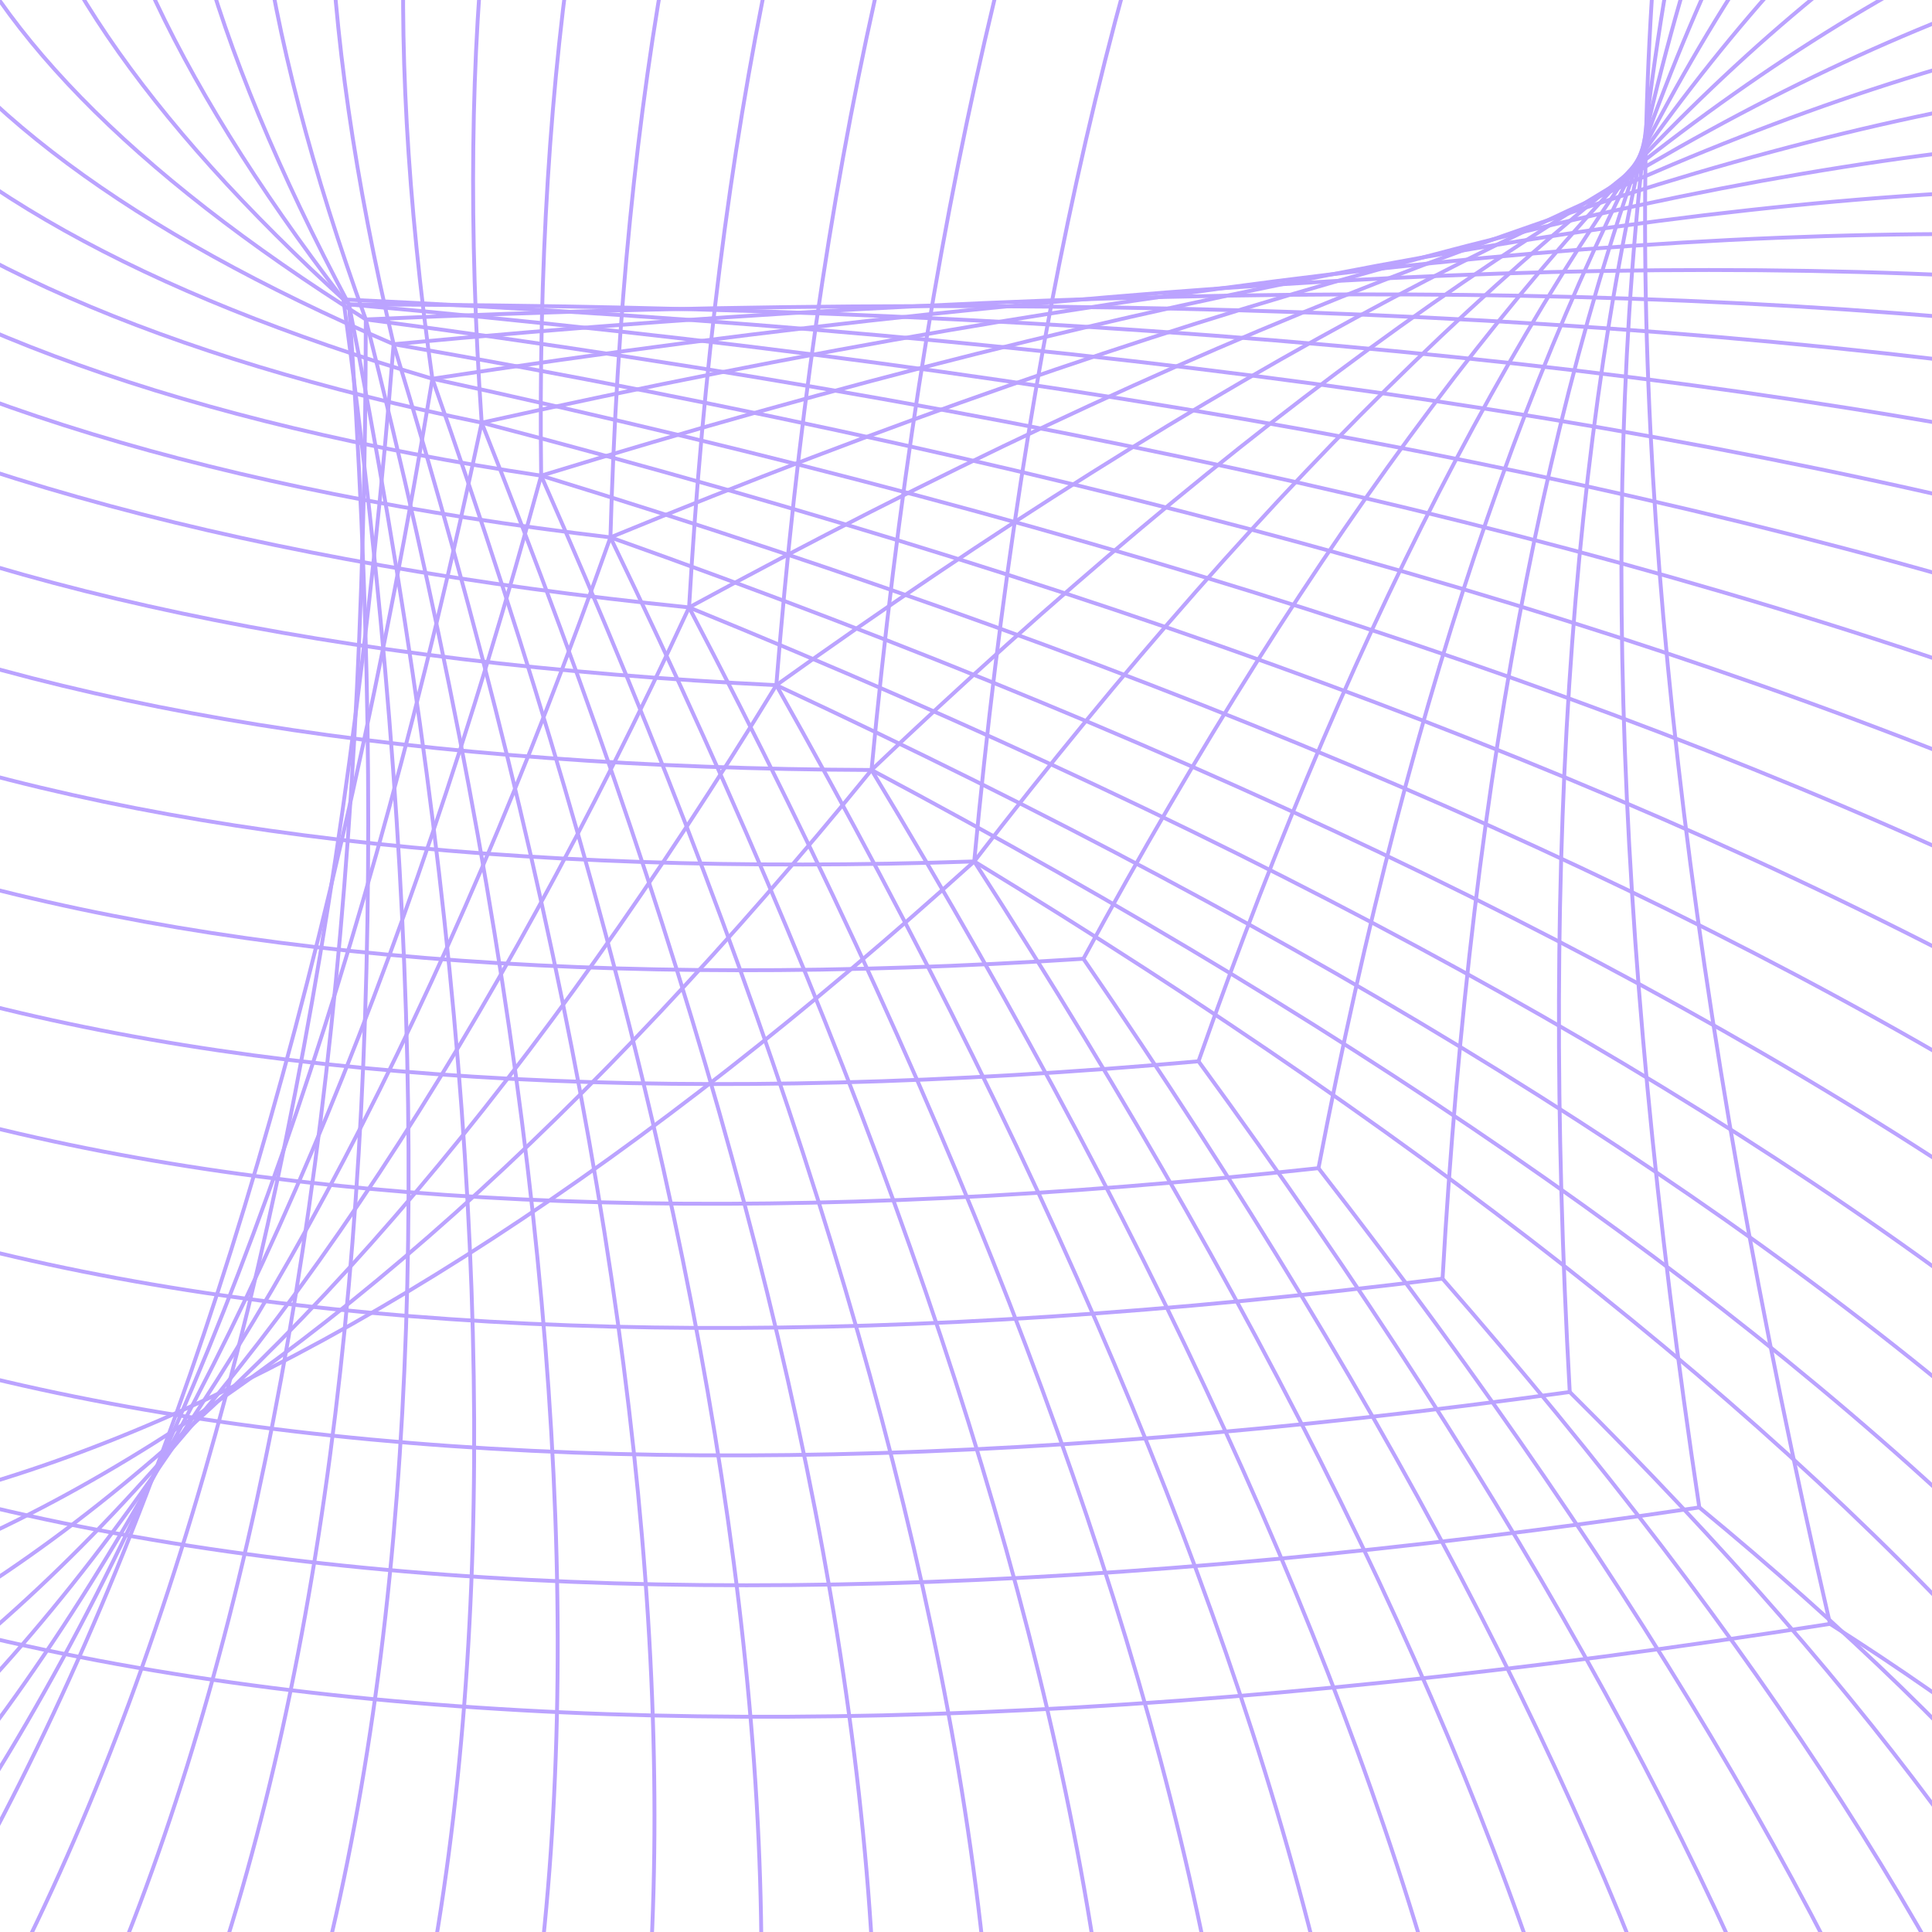 <?xml version="1.0" encoding="UTF-8"?>
<svg id="Layer_1" data-name="Layer 1" xmlns="http://www.w3.org/2000/svg" xmlns:xlink="http://www.w3.org/1999/xlink" viewBox="0 0 500 500">
  <defs>
    <style>
      .cls-1, .cls-2 {
        fill: none;
      }

      .cls-3 {
        clip-path: url(#clippath);
      }

      .cls-4 {
        clip-path: url(#clippath-1);
      }

      .cls-5 {
        clip-path: url(#clippath-4);
      }

      .cls-6 {
        clip-path: url(#clippath-2);
      }

      .cls-2 {
        stroke: #bba3ff;
        stroke-miterlimit: 10;
      }
    </style>
    <clipPath id="clippath">
      <rect class="cls-1" width="500" height="500"/>
    </clipPath>
    <clipPath id="clippath-1">
      <rect class="cls-1" x="-650" y="650" width="500" height="500"/>
    </clipPath>
    <clipPath id="clippath-2">
      <rect class="cls-1" y="650" width="500" height="500"/>
    </clipPath>
    <clipPath id="clippath-3">
      <rect class="cls-1" x="-1300" y="1300" width="500" height="500"/>
    </clipPath>
    <clipPath id="clippath-4">
      <rect class="cls-1" x="-650" width="500" height="500"/>
    </clipPath>
  </defs>
  <g class="cls-3">
    <g>
      <path class="cls-2" d="M473.61,420.26c-318.41,49.95-537.75,22.06-658.05-83.65"/>
      <path class="cls-2" d="M439.78,390.12c-305.57,45.28-514.39,14.25-626.5-93.1"/>
      <path class="cls-2" d="M406.25,360.25c-293.06,40.43-491.49,6.16-595.26-102.82"/>
      <path class="cls-2" d="M373.33,330.92c-281.09,35.21-469.3-2.49-564.61-113.05"/>
      <path class="cls-2" d="M341.22,302.32c-269.83,29.51-448.1-11.83-534.79-124.03"/>
      <path class="cls-2" d="M310.17,274.66c-259.41,23.2-428.1-22.1-506.02-135.93"/>
      <path class="cls-2" d="M280.39,248.13C30.41,264.27-129.1,214.6-198.14,99.14"/>
      <path class="cls-2" d="M252.13,222.94C10.46,231.1-140.38,176.62-200.42,59.58"/>
      <path class="cls-2" d="M225.55,199.27c-234.5-.89-377.24-60.65-428.25-179.28"/>
      <path class="cls-2" d="M200.91,177.32C-27.67,166.13-162.95,100.52-204.99-19.57"/>
      <path class="cls-2" d="M178.33,157.2C-45.53,134.47-174.05,62.36-207.27-59.16"/>
      <path class="cls-2" d="M157.98,139.07C-44.01,115.14-153.44,44.28-170.33-73.57"/>
      <path class="cls-2" d="M140.05,123.1C-42.38,95.63-133.54,25.26-133.42-87.97"/>
      <path class="cls-2" d="M124.66,109.39C-40.6,75.36-114.3,4.79-96.48-102.38"/>
      <path class="cls-2" d="M111.9,98.02C-38.23,53.75-95.36-17.84-59.54-116.75"/>
      <path class="cls-2" d="M101.87,89.08C-34.33,30.43-75.82-42.97-22.6-131.16"/>
      <path class="cls-2" d="M94.67,82.67C-27.45,5.95-54.24-70.14,14.33-145.57"/>
      <path class="cls-2" d="M90.32,78.79C-16.46-18.15-29.45-97.73,51.24-159.97"/>
      <path class="cls-2" d="M88.87,77.5C-1.16-39.79-1.38-123.75,88.18-174.38"/>
      <path class="cls-2" d="M90.32,78.79C17.6-57.65,29.2-146.83,125.12-188.78"/>
      <path class="cls-2" d="M94.67,82.67C38.81-71.32,61.27-166.6,162.06-203.19"/>
      <path class="cls-2" d="M101.87,89.08c-40.19-170.18-7.83-272.4,97.13-306.65"/>
      <path class="cls-2" d="M111.9,98.02c-26.11-185.57,15.24-295.55,124.01-329.99"/>
      <path class="cls-2" d="M124.66,109.39c-13.67-200.54,35.73-319.11,148.19-355.77"/>
      <path class="cls-2" d="M140.05,123.1c-2.82-215.42,53.75-343.38,169.74-383.88"/>
      <path class="cls-2" d="M157.98,139.07c6.46-230.52,69.35-368.6,188.75-414.26"/>
      <path class="cls-2" d="M178.33,157.2c14.31-245.97,82.75-394.89,205.34-446.79"/>
      <path class="cls-2" d="M200.91,177.32c20.91-261.87,94.13-422.31,219.67-481.32"/>
      <path class="cls-2" d="M225.55,199.27c26.39-278.25,103.7-450.82,231.97-517.65"/>
      <path class="cls-2" d="M252.13,222.94c25.79-275.23,102.63-445.43,230.51-510.65"/>
      <path class="cls-2" d="M473.61,420.26c-73.68-320.59-62.3-546.35,34.13-677.3"/>
      <path class="cls-2" d="M439.78,390.12c-45.28-301.1-14.26-506.59,93.08-616.49"/>
      <path class="cls-2" d="M406.25,360.25c-15.73-283.04,34.83-468.36,151.69-555.95"/>
      <path class="cls-2" d="M373.33,330.92c15.26-266.36,85.16-431.68,209.73-495.94"/>
      <path class="cls-2" d="M341.22,302.32C389.25,51.76,478.25-93.79,608.18-134.35"/>
      <path class="cls-2" d="M310.17,274.66C392.75,39.83,500.45-86.26,633.29-103.65"/>
      <path class="cls-2" d="M280.39,248.13C398.72,29.91,524.72-77.14,658.41-72.98"/>
      <path class="cls-2" d="M252.13,222.94C406.45,22.75,550.25-65.68,683.52-42.31"/>
      <path class="cls-2" d="M225.55,199.27C415.08,18.64,576.12-51.68,708.61-11.64"/>
      <path class="cls-2" d="M200.91,177.32C424.01,17.43,601.62-35.32,733.72,19.04"/>
      <path class="cls-2" d="M178.33,157.2C432.9,18.82,626.39-17.01,758.84,49.71"/>
      <path class="cls-2" d="M157.98,139.07C441.73,22.38,650.39,2.79,783.95,80.38"/>
      <path class="cls-2" d="M140.05,123.1C450.65,27.8,673.65,23.76,809.06,111.05"/>
      <path class="cls-2" d="M124.66,109.39c335.2-74.52,571.68-63.73,709.52,32.36"/>
      <path class="cls-2" d="M111.9,98.02c357.66-54.57,606.79-29.77,747.36,74.4"/>
      <path class="cls-2" d="M101.87,89.08c378.12-35.56,638.96,2.45,782.51,114.01"/>
      <path class="cls-2" d="M94.67,82.67c396.61-17.7,668.21,32.68,814.82,151.09"/>
      <path class="cls-2" d="M90.32,78.79c392.91,.59,658.82,63.36,797.76,188.33"/>
      <path class="cls-2" d="M88.87,77.5c387.71,17.83,646.95,92.15,777.79,222.98"/>
      <path class="cls-2" d="M90.32,78.79c381.01,34.02,632.67,119.04,754.95,255.04"/>
      <path class="cls-2" d="M94.67,82.67c372.88,49.2,615.93,144.04,729.18,284.55"/>
      <path class="cls-2" d="M101.87,89.08c363.38,63.4,596.91,167.22,700.56,311.49"/>
      <path class="cls-2" d="M111.9,98.02c352.49,76.56,575.54,188.53,669.1,335.91"/>
      <path class="cls-2" d="M124.66,109.39c340.35,88.85,552.01,208.16,634.93,357.9"/>
      <path class="cls-2" d="M140.05,123.1c327.02,100.32,526.4,226.18,598.12,377.54"/>
      <path class="cls-2" d="M157.98,139.07c312.55,111.05,498.82,242.69,558.8,394.93"/>
      <path class="cls-2" d="M178.33,157.2c297.02,121.12,469.38,257.84,517.03,410.15"/>
      <path class="cls-2" d="M200.91,177.32c280.57,130.73,438.24,271.88,473.03,423.39"/>
      <path class="cls-2" d="M225.55,199.27c263.27,140.07,405.59,285.01,426.97,434.82"/>
      <path class="cls-2" d="M252.13,222.94c245.13,149.24,371.46,297.39,378.97,444.51"/>
      <path class="cls-2" d="M473.61,420.26c144.22,91.77,189.59,185.28,136.07,280.54"/>
      <path class="cls-2" d="M439.78,390.12c151.67,125.01,201.16,239.68,148.51,344.04"/>
      <path class="cls-2" d="M406.25,360.25c158.43,157.17,211.95,292.91,160.62,407.26"/>
      <path class="cls-2" d="M373.33,330.92c164.57,188.47,221.93,345.11,172.12,469.95"/>
      <path class="cls-2" d="M341.22,302.32c170.15,219.07,231.08,396.37,182.81,531.91"/>
      <path class="cls-2" d="M310.17,274.66c167.37,229.15,225.87,412.33,175.51,549.54"/>
      <path class="cls-2" d="M280.39,248.13c163.97,238.75,219.6,427.43,166.97,566.01"/>
      <path class="cls-2" d="M252.13,222.94c159.82,247.8,212.12,441.52,156.88,581.13"/>
      <path class="cls-2" d="M225.55,199.27c154.89,256.28,203.24,454.53,145.11,594.74"/>
      <path class="cls-2" d="M200.91,177.32c149,264.11,192.79,466.32,131.4,606.63"/>
      <path class="cls-2" d="M178.33,157.2c142.13,271.25,180.69,476.83,115.63,616.69"/>
      <path class="cls-2" d="M157.98,139.07c134.21,277.72,166.76,485.98,97.65,624.75"/>
      <path class="cls-2" d="M140.05,123.1c125.08,283.41,150.83,493.63,77.23,630.69"/>
      <path class="cls-2" d="M124.66,109.39c114.72,288.37,132.8,499.81,54.27,634.34"/>
      <path class="cls-2" d="M111.9,98.02c103.01,292.57,112.57,504.48,28.68,635.65"/>
      <path class="cls-2" d="M101.87,89.08c89.9,296.05,90,507.58,.37,634.53"/>
      <path class="cls-2" d="M94.67,82.67c75.23,298.77,65,509.08-30.76,630.87"/>
      <path class="cls-2" d="M90.32,78.79c59,300.79,37.43,509.01-64.76,624.69"/>
      <path class="cls-2" d="M88.87,77.5c41.06,302.06,7.19,507.34-101.66,615.92"/>
      <path class="cls-2" d="M90.32,78.79c21.33,302.59-25.8,504.11-141.46,604.6"/>
      <path class="cls-2" d="M94.67,82.67c-.3,302.35-61.67,499.22-184.16,590.66"/>
      <path class="cls-2" d="M101.87,89.08C77.98,390.35,1.41,581.76-127.81,663.26"/>
      <path class="cls-2" d="M111.9,98.02C62.35,397.28-30.33,582.33-166.16,653.2"/>
      <path class="cls-2" d="M124.66,109.39C65.45,389.79-32.26,557.86-168.45,613.61"/>
      <path class="cls-2" d="M140.05,123.1C68.9,384.45-34.71,534.77-170.73,574.05"/>
      <path class="cls-2" d="M157.98,139.07C72.32,381.19-38.03,513-173.01,534.47"/>
      <path class="cls-2" d="M178.33,157.2C75.24,379.67-42.61,492.24-175.3,494.91"/>
      <path class="cls-2" d="M200.91,177.32C77.38,379.35-48.77,472.03-177.58,455.32"/>
      <path class="cls-2" d="M225.55,199.27C78.62,379.45-56.54,451.6-179.86,415.76"/>
      <path class="cls-2" d="M252.13,222.94C79.31,379.06-65.44,430.12-182.15,376.17"/>
    </g>
  </g>
  <g class="cls-4">
    <g>
      <path class="cls-2" d="M-608.14,534.33C-370.25,244.58-158.17,99.09,28.11,97.82"/>
      <path class="cls-2" d="M-555.44,534.33C-325.08,258.57-119.71,123.94,60.72,130.44"/>
      <path class="cls-2" d="M-503.21,534.33C-279.96,272.46-81.11,148.69,93.34,163.05"/>
      <path class="cls-2" d="M-451.92,534.33C-235.03,286.26-42.4,173.37,125.93,195.64"/>
      <path class="cls-2" d="M-401.9,534.33C-190.38,299.92-3.56,197.88,158.55,228.26"/>
      <path class="cls-2" d="M-353.53,534.33C-146.18,313.46,35.39,222.28,191.14,260.85"/>
      <path class="cls-2" d="M-307.14,534.33C-102.52,326.88,74.45,246.6,223.76,293.47"/>
      <path class="cls-2" d="M-263.1,534.33C-59.52,340.26,113.64,270.86,256.35,326.06"/>
      <path class="cls-2" d="M-221.7,534.33C-17.34,353.66,152.87,295.12,288.96,358.68"/>
      <path class="cls-2" d="M-183.32,534.33C23.87,367.18,192.13,319.49,321.56,391.27"/>
      <path class="cls-2" d="M-148.13,534.33c212.01-153.47,379.43-190.28,502.31-110.45"/>
      <path class="cls-2" d="M-116.44,534.33c193.95-135.5,343.82-158.63,449.67-69.35"/>
      <path class="cls-2" d="M-88.51,534.33c179.7-117.3,313.32-126.72,400.83-28.28"/>
      <path class="cls-2" d="M-64.53,534.33c169.86-98.32,288.48-94.06,355.92,12.81"/>
      <path class="cls-2" d="M-44.66,534.33c164.66-77.71,269.66-59.74,315.09,53.88"/>
    </g>
  </g>
  <g class="cls-6">
    <g>
      <path class="cls-2" d="M648.42,1523.77C347.42,1081.82,200.12,737.21,206.57,489.91"/>
      <path class="cls-2" d="M677.97,1553.32C382.4,1088.57,239.71,729.41,249.91,475.83"/>
      <path class="cls-2" d="M705.55,1580.9C416.39,1094.26,278.94,721.22,293.25,461.74"/>
      <path class="cls-2" d="M730.89,1606.24C449.27,1098.8,317.83,712.6,336.59,447.66"/>
      <path class="cls-2" d="M753.86,1629.21C480.96,1102.03,356.3,703.48,379.9,433.57"/>
      <path class="cls-2" d="M774.26,1649.61C511.3,1103.87,394.31,693.84,423.24,419.52"/>
      <path class="cls-2" d="M791.97,1667.31C533.15,1130.23,419.19,726.58,450.02,456.38"/>
      <path class="cls-2" d="M-17.4,857.95c169.41-253.16,334.14-374.75,494.21-364.71"/>
    </g>
  </g>
  <g class="cls-5">
    <g>
      <path class="cls-2" d="M131.8,432.45C18.17,789.72-124.92,1003.42-297.47,1073.61"/>
      <path class="cls-2" d="M82.84,451.98C-28.96,793.46-169.85,994.59-339.85,1055.4"/>
      <path class="cls-2" d="M34.33,471.33c-110.35,325.94-249.19,514.57-416.56,565.86"/>
      <path class="cls-2" d="M131.8,432.45C-240.09,342.38-469.06,213.13-555.15,44.69"/>
      <path class="cls-2" d="M82.84,451.98C-253.98,342.5-451.66,203.35-510.18,34.51"/>
      <path class="cls-2" d="M34.33,471.33C-268.35,340.49-434.86,191.51-465.22,24.37"/>
      <path class="cls-2" d="M-373.13,633.84C-276.34,246.33-142.13,5.89,29.53-87.55"/>
      <path class="cls-2" d="M-391.6,641.21C-262.36,240.7-106.99-5.61,74.49-97.7"/>
      <path class="cls-2" d="M-406.12,647C-246.47,235.09-71.27-16.54,119.47-107.88"/>
      <path class="cls-2" d="M-416.53,651.15C-228.68,229.29-35.01-27.1,164.44-118.06"/>
      <path class="cls-2" d="M-422.83,653.66C-217.88,245.17-14.27,1.14,188.01-78.42"/>
      <path class="cls-2" d="M-424.93,654.5C-204.74,260.39,7.41,29.31,211.57-38.79"/>
      <path class="cls-2" d="M-422.83,653.66C-189.28,274.93,30.06,57.31,235.15,.81"/>
      <path class="cls-2" d="M-416.53,651.15C-171.41,288.77,53.67,85.22,258.75,40.46"/>
      <path class="cls-2" d="M-406.12,647C-151.17,301.9,78.3,112.91,282.31,80.1"/>
      <path class="cls-2" d="M-391.6,641.21C-128.61,314.27,103.88,140.44,305.88,119.73"/>
      <path class="cls-2" d="M-373.13,633.84C-103.68,325.93,130.53,167.76,329.45,159.36"/>
      <path class="cls-2" d="M-350.87,624.96C-76.42,336.88,158.24,194.89,353.01,199"/>
      <path class="cls-2" d="M-324.93,614.61C-46.83,347.17,187,221.83,376.59,238.6"/>
      <path class="cls-2" d="M-295.48,602.87C-14.99,356.83,216.9,248.6,400.16,278.23"/>
      <path class="cls-2" d="M-262.8,589.84C19.13,365.91,247.99,275.26,423.72,317.87"/>
      <path class="cls-2" d="M-227.15,575.62C55.51,374.55,280.32,301.84,447.32,357.52"/>
      <path class="cls-2" d="M-188.7,560.28C94.06,382.85,313.91,328.46,470.89,397.15"/>
      <path class="cls-2" d="M131.8,432.45c170.48-102.32,291.38-100.9,362.66,4.33"/>
      <path class="cls-2" d="M82.84,451.98c208.94-92.79,353.99-84.65,435.19,24.41"/>
      <path class="cls-2" d="M34.33,471.33c245.92-83.1,414.99-68.19,507.27,44.69"/>
      <path class="cls-2" d="M-13.31,490.33c281.68-73.2,474.49-51.43,578.48,65.33"/>
      <path class="cls-2" d="M-59.77,508.86c316.42-63.1,532.58-34.29,648.5,86.43"/>
    </g>
  </g>
</svg>